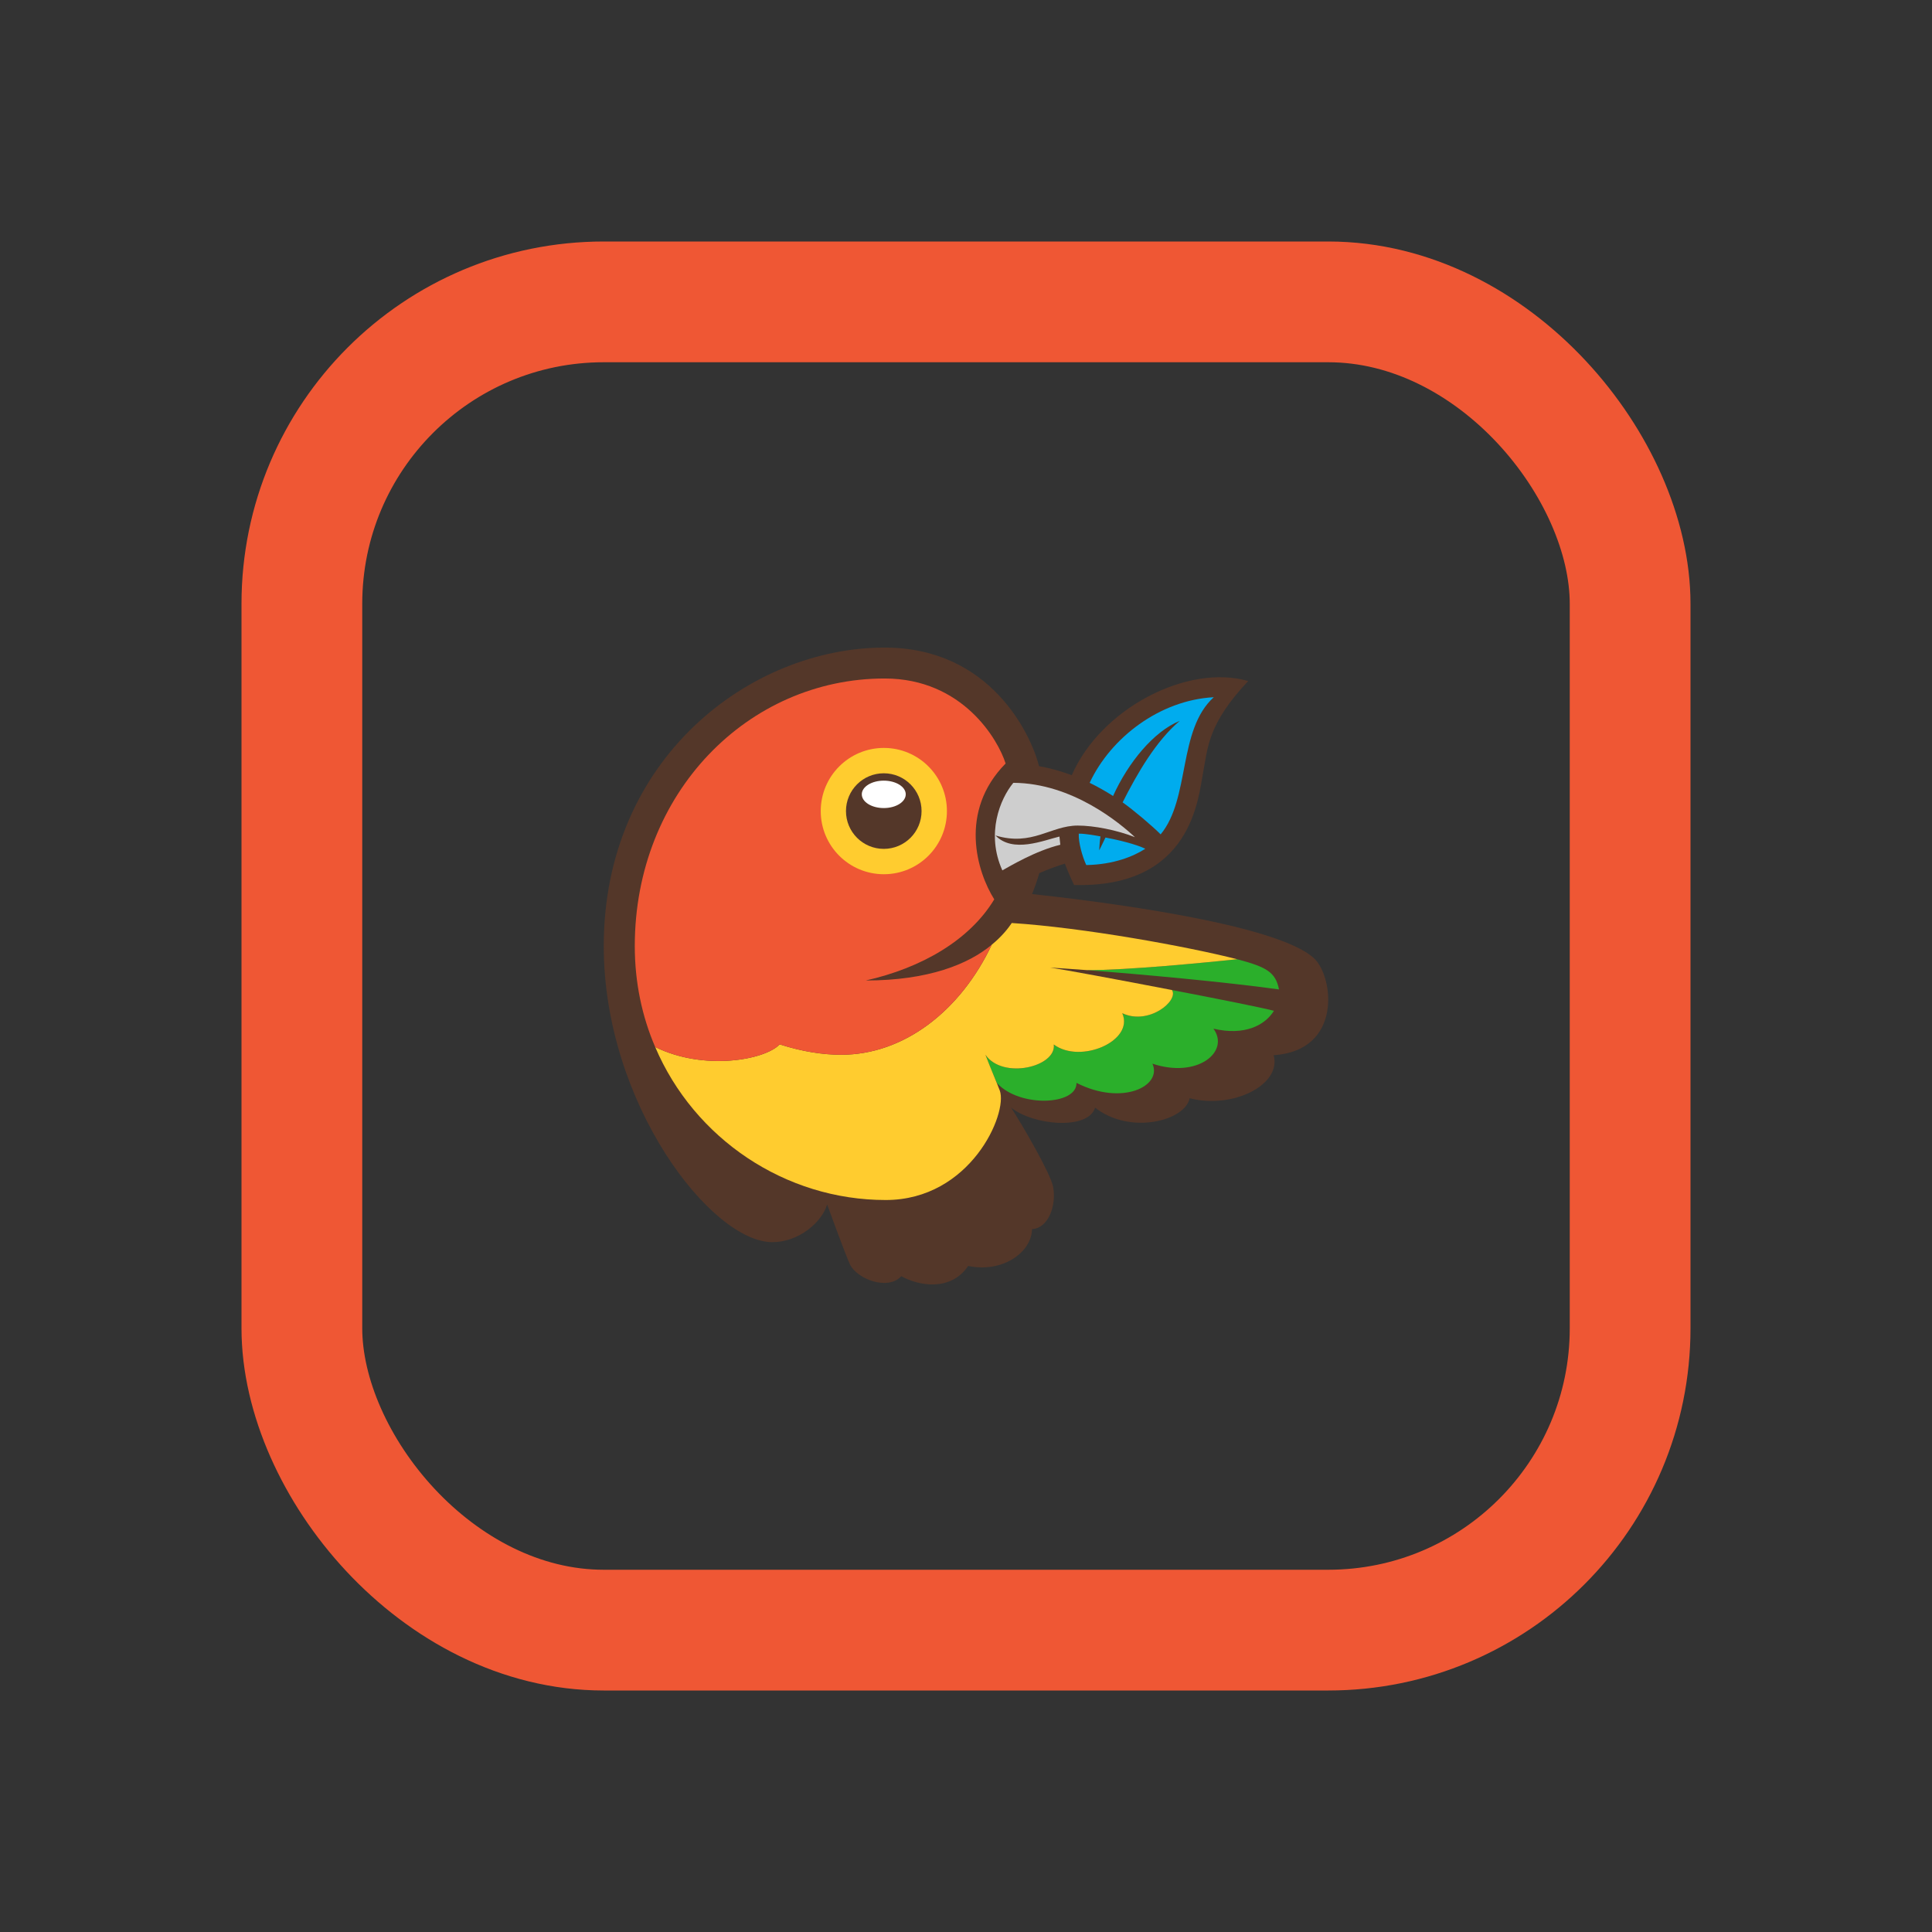 <svg width="16" height="16" viewBox="0 0 16 16" fill="none" xmlns="http://www.w3.org/2000/svg">
<rect x="0" y="0" width="16" height="16" fill="#333333" stroke="none"/>
<rect x="2.5" y="2.5" width="11" height="11" rx="2.5" stroke="#EF5734"/>
<path d="M10.885 7.939C10.577 7.643 9.034 7.457 8.547 7.404C8.57 7.348 8.59 7.29 8.607 7.231C8.673 7.202 8.745 7.175 8.819 7.152C8.828 7.179 8.871 7.281 8.895 7.329C9.874 7.356 9.924 6.602 9.964 6.395C10.003 6.193 10.001 5.997 10.337 5.64C9.836 5.495 9.117 5.866 8.876 6.42C8.785 6.386 8.695 6.361 8.605 6.345C8.54 6.086 8.205 5.363 7.326 5.363C6.213 5.363 5 6.281 5 7.835C5 9.142 5.892 10.287 6.396 10.287C6.616 10.287 6.806 10.122 6.85 9.975C6.887 10.076 7.002 10.391 7.039 10.471C7.095 10.59 7.351 10.692 7.464 10.569C7.608 10.649 7.873 10.698 8.018 10.484C8.296 10.543 8.542 10.377 8.547 10.179C8.684 10.171 8.751 9.98 8.721 9.827C8.699 9.715 8.464 9.312 8.373 9.172C8.554 9.32 9.013 9.362 9.069 9.173C9.361 9.402 9.816 9.281 9.852 9.095C10.208 9.187 10.615 8.985 10.548 8.739C11.118 8.7 11.045 8.093 10.885 7.939Z" fill="#543729"/>
<path d="M9.297 6.645C9.42 6.401 9.575 6.135 9.77 5.97C9.555 6.057 9.343 6.315 9.218 6.592C9.154 6.551 9.089 6.515 9.024 6.483C9.198 6.11 9.604 5.798 10.052 5.774C9.752 6.046 9.859 6.611 9.612 6.91C9.542 6.839 9.38 6.703 9.297 6.645ZM9.103 7.042C9.104 7.032 9.107 6.96 9.114 6.927C9.096 6.923 8.99 6.903 8.934 6.904C8.93 6.974 8.963 7.093 8.996 7.164C9.224 7.16 9.389 7.091 9.485 7.029C9.403 6.99 9.262 6.956 9.155 6.936C9.143 6.96 9.114 7.023 9.103 7.042Z" fill="#00ACEE"/>
<path d="M8.257 8.97C8.257 8.97 8.257 8.971 8.257 8.971C8.228 8.909 8.198 8.834 8.161 8.735C8.304 8.943 8.75 8.835 8.727 8.65C8.946 8.814 9.396 8.622 9.293 8.391C9.512 8.494 9.762 8.288 9.706 8.199C10.08 8.271 10.438 8.342 10.55 8.371C10.475 8.493 10.305 8.579 10.049 8.519C10.188 8.708 9.919 8.934 9.544 8.809C9.627 8.995 9.294 9.161 8.915 8.968C8.92 9.153 8.445 9.175 8.257 8.97ZM8.998 8.034C9.431 8.067 10.148 8.132 10.592 8.194C10.564 8.05 10.487 8.008 10.246 7.944C9.987 7.971 9.33 8.036 8.998 8.034Z" fill="#2BAF2B"/>
<path d="M8.727 8.65C8.946 8.814 9.396 8.622 9.294 8.391C9.513 8.494 9.763 8.288 9.706 8.199C9.265 8.114 8.802 8.028 8.697 8.013C8.76 8.017 8.866 8.024 8.998 8.034C9.33 8.036 9.987 7.971 10.246 7.944C9.827 7.837 8.97 7.682 8.379 7.644C8.352 7.684 8.301 7.752 8.213 7.824C7.955 8.371 7.486 8.735 6.967 8.735C6.816 8.735 6.647 8.71 6.457 8.649C6.339 8.776 5.835 8.872 5.426 8.671C5.75 9.431 6.503 9.938 7.335 9.938C8.037 9.938 8.348 9.222 8.28 9.032C8.263 8.986 8.198 8.834 8.161 8.735C8.304 8.943 8.75 8.835 8.727 8.65Z" fill="#FFCC2F"/>
<path d="M8.301 7.208C8.363 7.174 8.577 7.045 8.781 6.996C8.778 6.973 8.776 6.951 8.774 6.928C8.64 6.96 8.388 7.068 8.244 6.919C8.549 7.011 8.701 6.837 8.925 6.837C9.059 6.837 9.249 6.874 9.399 6.933C9.279 6.821 8.882 6.485 8.392 6.483C8.282 6.616 8.164 6.904 8.301 7.208Z" fill="#CECECE"/>
<path d="M6.457 8.649C6.647 8.71 6.816 8.735 6.967 8.735C7.486 8.735 7.955 8.371 8.213 7.824C8.022 7.984 7.689 8.12 7.17 8.12C7.633 8.016 8.031 7.785 8.234 7.448C8.091 7.221 7.937 6.72 8.328 6.323C8.268 6.13 7.975 5.619 7.326 5.619C6.195 5.619 5.257 6.566 5.257 7.835C5.257 8.136 5.317 8.418 5.426 8.671C5.835 8.872 6.339 8.776 6.457 8.649Z" fill="#EF5734"/>
<path d="M6.797 6.717C6.797 7.006 7.031 7.24 7.32 7.24C7.608 7.24 7.842 7.006 7.842 6.717C7.842 6.428 7.608 6.194 7.32 6.194C7.031 6.194 6.797 6.428 6.797 6.717Z" fill="#FFCC2F"/>
<path d="M7.006 6.717C7.006 6.89 7.146 7.03 7.319 7.03C7.492 7.03 7.632 6.89 7.632 6.717C7.632 6.544 7.492 6.404 7.319 6.404C7.146 6.404 7.006 6.544 7.006 6.717Z" fill="#543729"/>
<path d="M7.319 6.692C7.42 6.692 7.501 6.641 7.501 6.578C7.501 6.516 7.42 6.465 7.319 6.465C7.218 6.465 7.137 6.516 7.137 6.578C7.137 6.641 7.218 6.692 7.319 6.692Z" fill="white"/>
</svg>
